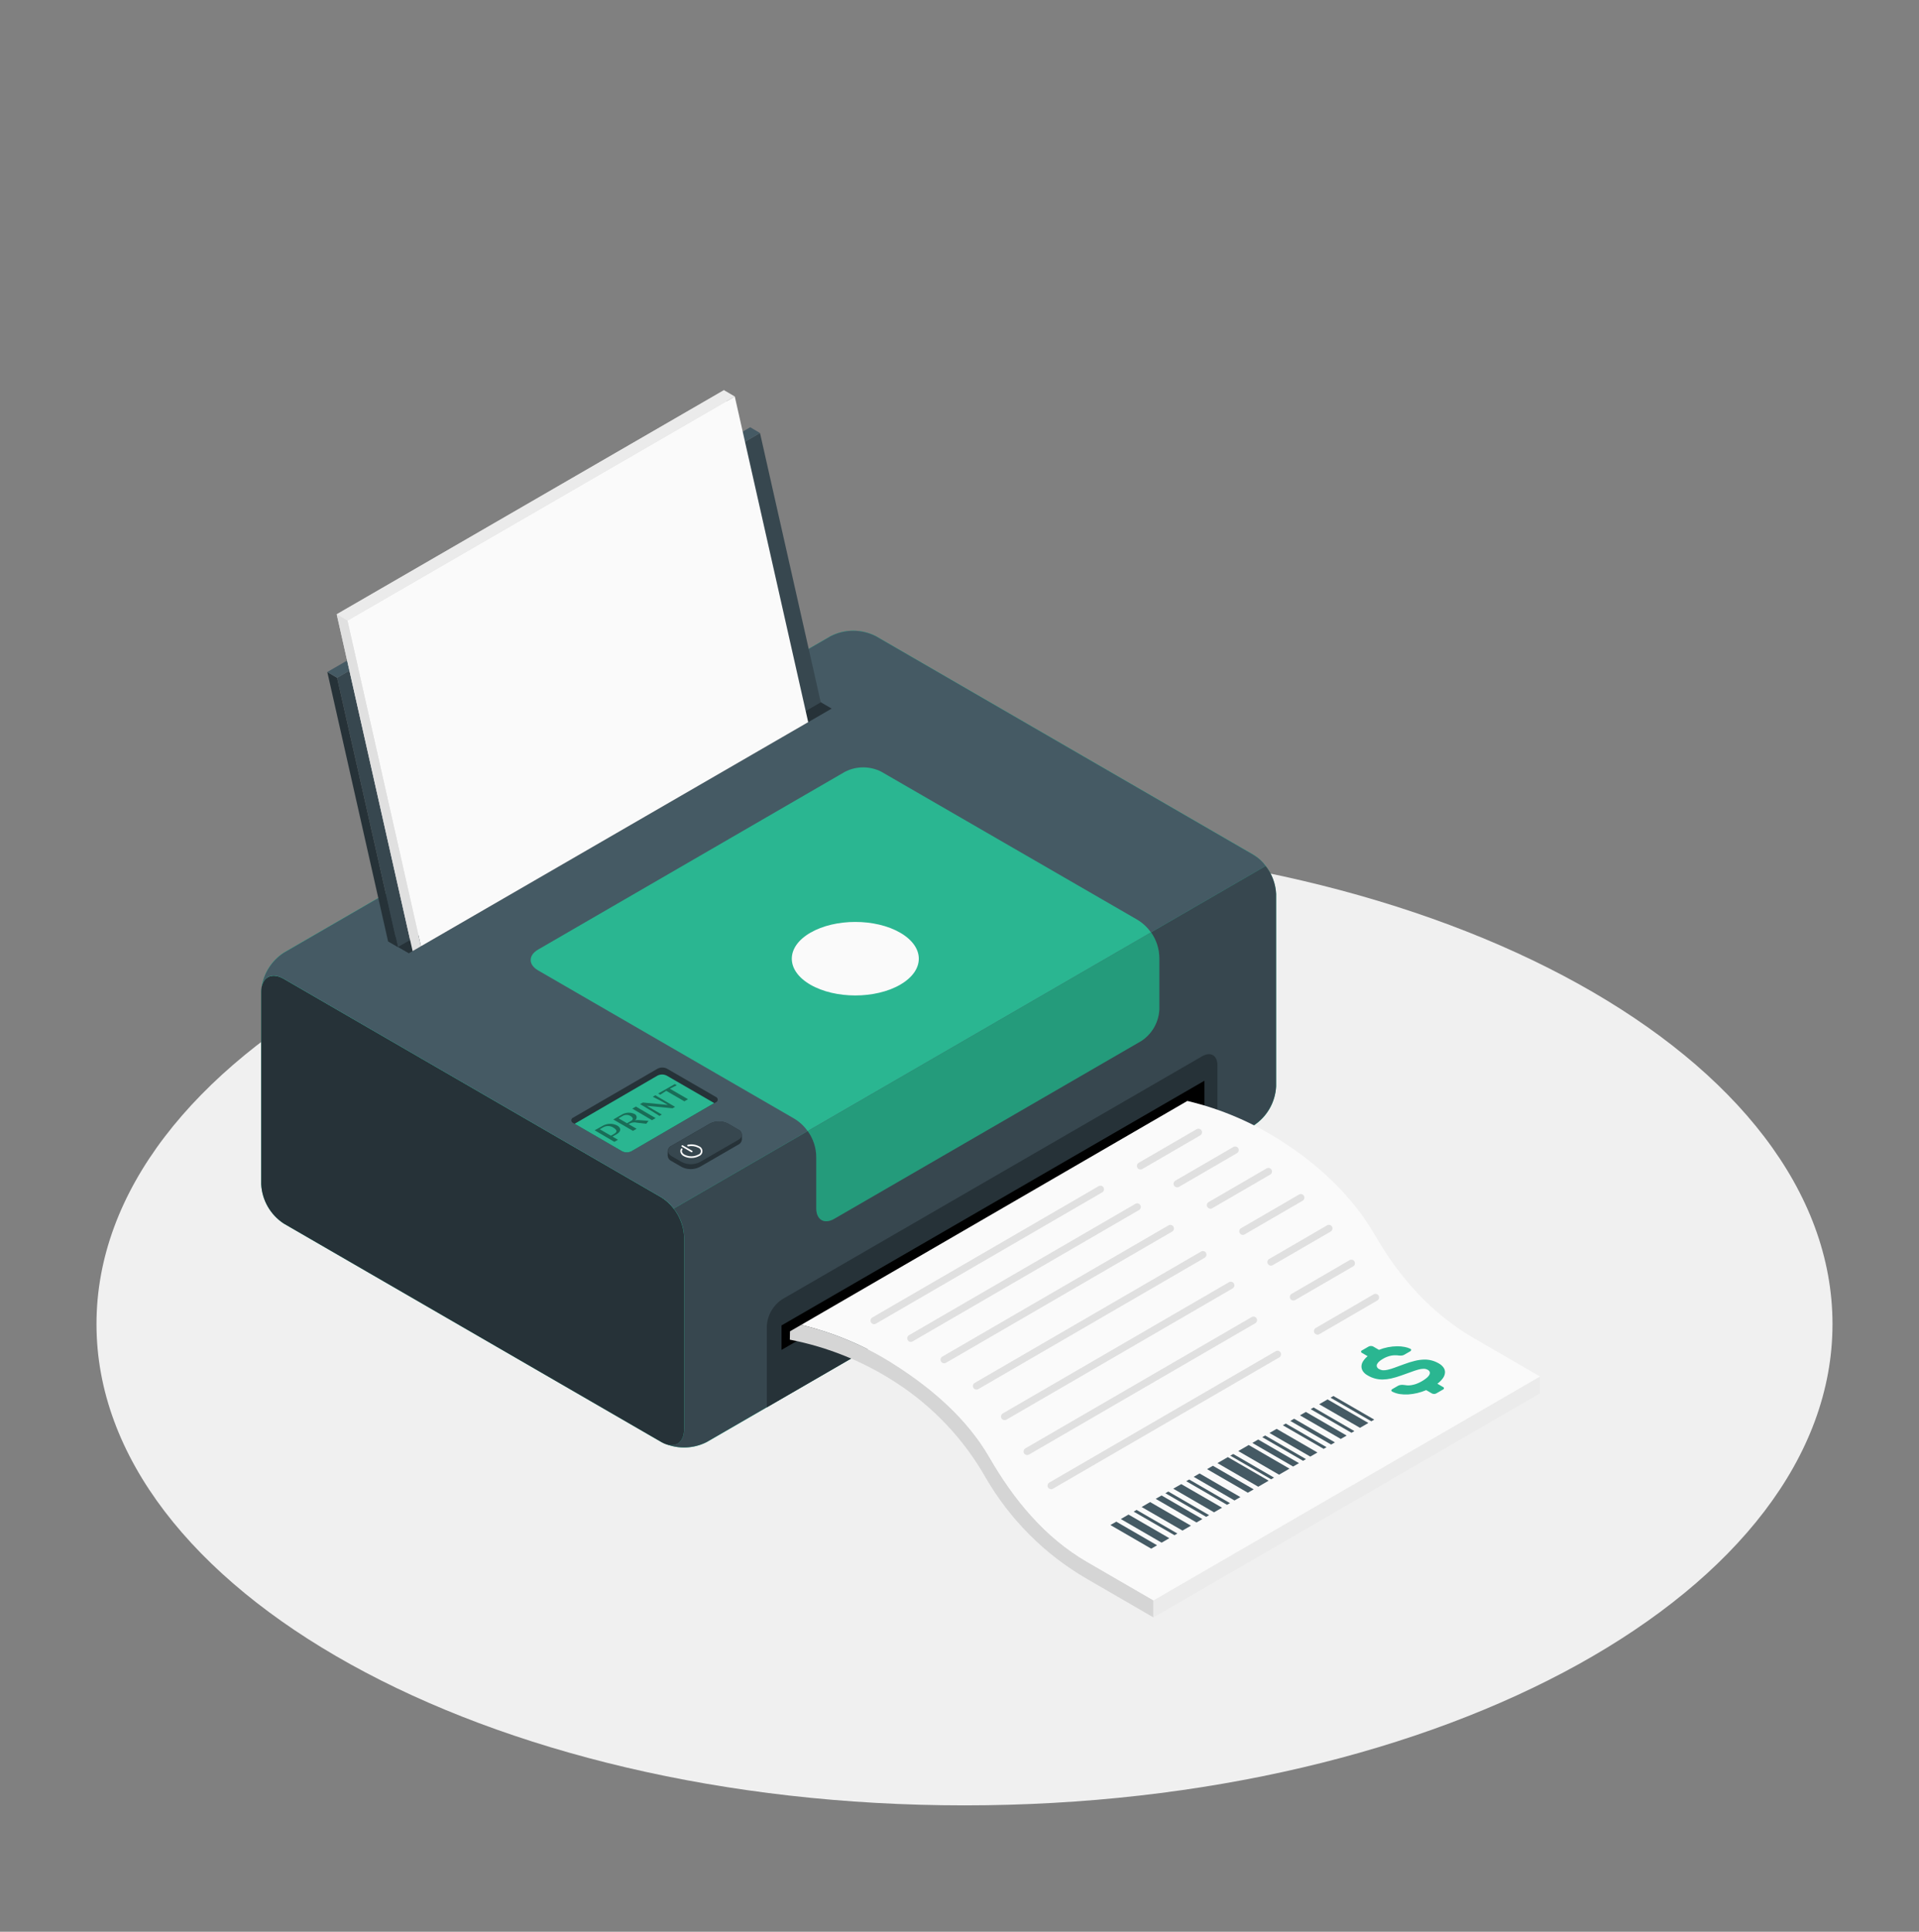 <svg width="150" height="151" viewBox="0 0 150 151" fill="none" xmlns="http://www.w3.org/2000/svg">
<rect x="0" y="0" width="150" height="151" fill="#808080" stroke="none"/>
<path d="M75.39 141.122C112.861 141.122 143.238 124.279 143.238 103.503C143.238 82.726 112.861 65.883 75.39 65.883C37.919 65.883 7.542 82.726 7.542 103.503C7.542 124.279 37.919 141.122 75.39 141.122Z" fill="#F0F0F0"/>
<path d="M55.233 112.732L97.989 87.989C98.501 87.653 98.928 87.202 99.234 86.671C99.54 86.139 99.716 85.543 99.75 84.931V69.88C99.716 69.267 99.54 68.671 99.234 68.14C98.928 67.609 98.501 67.157 97.989 66.822L68.457 49.729C67.911 49.452 67.307 49.307 66.695 49.307C66.082 49.307 65.478 49.452 64.932 49.729L22.179 74.472C21.667 74.807 21.24 75.259 20.934 75.79C20.628 76.322 20.451 76.918 20.418 77.53V92.581C20.451 93.194 20.628 93.79 20.934 94.322C21.24 94.854 21.666 95.306 22.179 95.642L51.711 112.732C52.257 113.009 52.86 113.153 53.472 113.153C54.084 113.153 54.687 113.009 55.233 112.732Z" fill="#2AB691"/>
<path d="M53.472 111.712V96.662C53.438 96.049 53.261 95.453 52.956 94.922C52.65 94.391 52.223 93.939 51.711 93.603L22.179 76.511C21.204 75.948 20.418 76.406 20.418 77.53V92.581C20.451 93.194 20.628 93.79 20.934 94.322C21.24 94.854 21.666 95.306 22.179 95.642L51.711 112.732C52.683 113.294 53.472 112.84 53.472 111.712Z" fill="#263238"/>
<path d="M98.934 67.691L52.659 94.472C52.404 94.123 52.081 93.827 51.711 93.603L22.182 76.514C21.3 76.002 20.574 76.321 20.442 77.22C20.518 76.664 20.713 76.131 21.014 75.658C21.314 75.184 21.712 74.781 22.182 74.475L64.932 49.726C65.478 49.449 66.082 49.304 66.695 49.304C67.307 49.304 67.911 49.449 68.457 49.726L97.986 66.825C98.358 67.046 98.68 67.34 98.934 67.691Z" fill="#2AB691"/>
<path d="M98.934 67.691L52.659 94.472C52.404 94.123 52.081 93.827 51.711 93.603L22.182 76.514C21.3 76.002 20.574 76.321 20.442 77.22C20.518 76.664 20.713 76.131 21.014 75.658C21.314 75.184 21.712 74.781 22.182 74.475L64.932 49.726C65.478 49.449 66.082 49.304 66.695 49.304C67.307 49.304 67.911 49.449 68.457 49.726L97.986 66.825C98.358 67.046 98.68 67.34 98.934 67.691Z" fill="#455A64"/>
<path d="M99.747 69.88V84.916C99.716 85.529 99.541 86.126 99.235 86.658C98.928 87.19 98.501 87.641 97.986 87.974L55.236 112.72C54.734 112.974 54.183 113.117 53.621 113.139C53.059 113.161 52.498 113.061 51.978 112.846C52.821 113.195 53.478 112.72 53.478 111.697V96.662C53.443 95.864 53.159 95.098 52.665 94.472L98.934 67.691C99.428 68.317 99.712 69.083 99.747 69.88Z" fill="#37474F"/>
<path d="M90.621 74.938V78.919C90.594 79.41 90.453 79.887 90.209 80.313C89.965 80.739 89.624 81.101 89.214 81.37L65.214 95.269C64.437 95.723 63.804 95.356 63.804 94.457V90.476C63.805 89.735 63.572 89.013 63.138 88.413L89.973 72.881C90.398 73.482 90.625 74.201 90.621 74.938Z" fill="#2AB691"/>
<path opacity="0.15" d="M90.621 74.938V78.919C90.594 79.41 90.453 79.887 90.209 80.313C89.965 80.739 89.624 81.101 89.214 81.37L65.214 95.269C64.437 95.723 63.804 95.356 63.804 94.457V90.476C63.805 89.735 63.572 89.013 63.138 88.413L89.973 72.881C90.398 73.482 90.625 74.201 90.621 74.938Z" fill="black"/>
<path d="M89.961 72.881L63.126 88.41C62.837 88.002 62.464 87.661 62.031 87.412L42.063 75.855C41.286 75.407 41.286 74.673 42.063 74.225L66.063 60.32C66.5 60.099 66.983 59.984 67.473 59.984C67.963 59.984 68.446 60.099 68.883 60.32L88.863 71.871C89.297 72.124 89.672 72.469 89.961 72.881Z" fill="#2AB691"/>
<path d="M63.345 72.908C61.407 74.03 61.407 75.849 63.345 76.971C65.283 78.093 68.427 78.093 70.365 76.971C72.303 75.849 72.306 74.033 70.365 72.908C68.424 71.784 65.283 71.787 63.345 72.908Z" fill="#FAFAFA"/>
<path d="M59.94 103.668C59.961 103.248 60.081 102.838 60.289 102.472C60.498 102.107 60.789 101.795 61.14 101.563L93.963 82.567C94.632 82.182 95.163 82.495 95.163 83.271V89.613L59.94 110.01V103.668Z" fill="#263238"/>
<path d="M61.089 105.518V103.605L94.146 84.477V86.389L61.089 105.518Z" fill="black"/>
<path d="M30.333 73.579L63.39 54.447L65.007 55.389L31.956 74.517L30.333 73.579Z" fill="#263238"/>
<path d="M31.101 74.03L26.349 52.98L59.406 33.848L64.155 54.901L31.101 74.03Z" fill="#37474F"/>
<path d="M26.349 52.98L25.584 52.529L30.333 73.579L31.101 74.03L26.349 52.98Z" fill="#263238"/>
<path d="M25.584 52.529L26.349 52.98L59.406 33.848L58.641 33.397L25.584 52.529Z" fill="#455A64"/>
<path d="M32.058 73.477L26.319 48.018L56.592 30.498L62.331 55.957L32.058 73.477Z" fill="#E0E0E0"/>
<path d="M32.901 73.97L27.159 48.511L57.435 30.992L63.174 56.45L32.901 73.97Z" fill="#FAFAFA"/>
<path d="M27.159 48.511L26.319 48.018L32.253 74.346L32.901 73.97L27.159 48.511Z" fill="#E0E0E0"/>
<path d="M26.319 48.018L27.159 48.511L57.435 30.992L56.592 30.498L26.319 48.018Z" fill="#EBEBEB"/>
<path d="M57.993 89.075V88.693C57.984 88.604 57.952 88.519 57.899 88.448C57.846 88.376 57.775 88.321 57.693 88.287L56.898 87.827C56.679 87.715 56.438 87.657 56.193 87.657C55.948 87.657 55.706 87.715 55.488 87.827L52.488 89.562C52.406 89.596 52.334 89.653 52.282 89.725C52.229 89.797 52.196 89.882 52.188 89.971V90.359C52.199 90.446 52.232 90.529 52.284 90.599C52.337 90.669 52.407 90.724 52.488 90.759L53.283 91.219C53.501 91.33 53.743 91.388 53.988 91.388C54.233 91.388 54.474 91.33 54.693 91.219L57.693 89.484C57.774 89.449 57.845 89.394 57.898 89.323C57.95 89.252 57.983 89.168 57.993 89.081V89.075Z" fill="#263238"/>
<path d="M53.295 90.837L52.5 90.377C52.113 90.151 52.113 89.775 52.5 89.562L55.5 87.827C55.718 87.715 55.96 87.657 56.205 87.657C56.45 87.657 56.691 87.715 56.91 87.827L57.705 88.287C58.092 88.509 58.092 88.888 57.705 89.102L54.705 90.837C54.486 90.947 54.245 91.004 54 91.004C53.755 91.004 53.514 90.947 53.295 90.837Z" fill="#37474F"/>
<path d="M54.042 90.515C53.833 90.519 53.626 90.469 53.442 90.371C53.381 90.34 53.328 90.298 53.284 90.246C53.24 90.195 53.207 90.135 53.187 90.07C53.175 90.024 53.173 89.977 53.18 89.93C53.187 89.884 53.204 89.839 53.229 89.799C53.233 89.792 53.239 89.785 53.245 89.78C53.252 89.775 53.259 89.771 53.267 89.769C53.276 89.767 53.284 89.766 53.292 89.767C53.301 89.768 53.309 89.771 53.316 89.775C53.331 89.785 53.341 89.799 53.345 89.816C53.35 89.832 53.348 89.85 53.34 89.865C53.323 89.89 53.312 89.918 53.306 89.948C53.301 89.978 53.303 90.008 53.31 90.037C53.345 90.133 53.416 90.212 53.508 90.256C53.673 90.341 53.856 90.385 54.042 90.385C54.228 90.385 54.411 90.341 54.576 90.256C54.635 90.24 54.687 90.204 54.724 90.155C54.762 90.106 54.782 90.046 54.782 89.984C54.782 89.923 54.762 89.863 54.724 89.814C54.687 89.764 54.635 89.729 54.576 89.712C54.334 89.589 54.058 89.552 53.793 89.61C53.776 89.612 53.759 89.608 53.745 89.599C53.73 89.589 53.72 89.575 53.715 89.559C53.712 89.542 53.716 89.524 53.725 89.51C53.735 89.495 53.749 89.485 53.766 89.481C54.063 89.418 54.373 89.46 54.642 89.601C54.72 89.63 54.787 89.682 54.835 89.751C54.883 89.819 54.908 89.901 54.908 89.984C54.908 90.068 54.883 90.149 54.835 90.218C54.787 90.286 54.72 90.339 54.642 90.368C54.458 90.467 54.251 90.518 54.042 90.515Z" fill="#FAFAFA"/>
<path d="M54.069 90.067H54.039L53.298 89.637C53.291 89.633 53.285 89.627 53.28 89.62C53.275 89.614 53.271 89.606 53.269 89.598C53.267 89.59 53.267 89.581 53.268 89.573C53.27 89.565 53.273 89.557 53.277 89.55C53.281 89.542 53.286 89.536 53.293 89.531C53.3 89.525 53.307 89.522 53.315 89.519C53.324 89.517 53.332 89.516 53.34 89.518C53.349 89.519 53.357 89.521 53.364 89.526L54.102 89.953C54.11 89.957 54.117 89.962 54.122 89.969C54.128 89.976 54.132 89.984 54.134 89.993C54.136 90.001 54.137 90.01 54.135 90.019C54.134 90.027 54.131 90.035 54.126 90.043C54.119 90.052 54.111 90.058 54.101 90.062C54.091 90.067 54.08 90.068 54.069 90.067Z" fill="#FAFAFA"/>
<path d="M49.353 89.992L55.953 86.167C55.996 86.151 56.034 86.122 56.06 86.084C56.087 86.046 56.101 86.001 56.101 85.955C56.101 85.908 56.087 85.863 56.06 85.825C56.034 85.787 55.996 85.758 55.953 85.743L52.131 83.532C52.018 83.475 51.894 83.446 51.768 83.446C51.642 83.446 51.517 83.475 51.405 83.532L44.805 87.361C44.761 87.376 44.723 87.404 44.696 87.442C44.669 87.479 44.655 87.525 44.655 87.571C44.655 87.617 44.669 87.663 44.696 87.7C44.723 87.738 44.761 87.766 44.805 87.781L48.624 89.992C48.737 90.049 48.862 90.079 48.989 90.079C49.115 90.079 49.24 90.049 49.353 89.992Z" fill="#263238"/>
<path d="M52.116 84.08C52.004 84.022 51.879 83.992 51.753 83.992C51.627 83.992 51.502 84.022 51.39 84.08L44.916 87.842L48.627 89.992C48.739 90.049 48.864 90.079 48.99 90.079C49.116 90.079 49.24 90.049 49.353 89.992L55.83 86.227L52.116 84.08Z" fill="#2AB691"/>
<g opacity="0.4">
<path d="M47.082 88.019C47.254 87.914 47.45 87.854 47.652 87.846C47.854 87.838 48.054 87.882 48.234 87.974C48.579 88.172 48.564 88.449 48.195 88.663L47.877 88.846L48.303 89.093L48.021 89.255L46.482 88.353L47.082 88.019ZM47.754 88.777L48.012 88.626C48.264 88.482 48.24 88.326 47.943 88.142C47.824 88.066 47.686 88.024 47.545 88.021C47.404 88.018 47.264 88.053 47.142 88.124L46.884 88.272L47.754 88.777Z" fill="black"/>
<path d="M47.94 87.508L48.579 87.141C48.726 87.047 48.895 86.991 49.069 86.978C49.244 86.966 49.419 86.997 49.578 87.069C49.627 87.087 49.671 87.118 49.703 87.159C49.736 87.2 49.757 87.249 49.763 87.301C49.769 87.353 49.761 87.406 49.739 87.454C49.717 87.502 49.682 87.542 49.638 87.571C49.737 87.554 49.838 87.549 49.938 87.556L50.691 87.613L50.52 87.842L49.797 87.76C49.604 87.711 49.4 87.733 49.221 87.821L49.134 87.872L49.761 88.236L49.476 88.398L47.94 87.508ZM48.348 87.415L49.014 87.803L49.338 87.613C49.518 87.511 49.497 87.361 49.29 87.24C49.195 87.181 49.085 87.15 48.974 87.15C48.862 87.15 48.752 87.181 48.657 87.24L48.348 87.415Z" fill="black"/>
<path d="M49.707 86.498L51.246 87.4L50.964 87.562L49.425 86.66L49.707 86.498Z" fill="black"/>
<path d="M50.253 86.182L52.128 86.362H52.194L51.732 86.094C51.525 85.974 51.132 85.794 51.024 85.734L51.225 85.616L52.764 86.519L52.569 86.633L50.658 86.449L50.556 86.434L51.066 86.735L51.732 87.12L51.546 87.228C51.429 87.159 51.117 86.948 50.91 86.831L50.031 86.305L50.253 86.182Z" fill="black"/>
<path d="M52.746 84.741L52.902 84.832C52.8 84.889 52.506 85.018 52.362 85.102L53.778 85.923L53.493 86.088L52.077 85.268C51.93 85.352 51.708 85.52 51.606 85.568L51.45 85.478L52.746 84.741Z" fill="black"/>
</g>
<path d="M61.737 104.718C64.705 105.292 67.534 106.439 70.065 108.095C72.934 109.958 75.317 112.48 77.016 115.453C78.923 118.765 81.667 121.515 84.972 123.425L90.162 126.432V125.097L84.972 122.09C81.672 120.177 79.245 117.224 77.337 113.914C75.627 110.949 72.939 108.609 70.065 106.76C67.787 105.271 65.269 104.189 62.622 103.563L61.749 104.068L61.737 104.718Z" fill="#E0E0E0"/>
<g opacity="0.05">
<path d="M61.737 104.718C64.705 105.292 67.534 106.439 70.065 108.095C72.934 109.958 75.317 112.48 77.016 115.453C78.923 118.765 81.667 121.515 84.972 123.425L90.162 126.432V125.097L84.972 122.09C81.672 120.177 79.245 117.224 77.337 113.914C75.627 110.949 72.939 108.609 70.065 106.76C67.787 105.271 65.269 104.189 62.622 103.563L61.749 104.068L61.737 104.718Z" fill="black"/>
</g>
<path d="M120.36 107.608L90.162 125.106V126.429L120.36 108.922V107.608Z" fill="#EBEBEB"/>
<path d="M90.162 125.097L84.972 122.09C81.672 120.177 79.245 117.224 77.337 113.914C75.627 110.949 72.939 108.609 70.065 106.76C67.787 105.271 65.269 104.189 62.622 103.563L92.811 86.058C95.46 86.686 97.981 87.769 100.263 89.258C103.14 91.107 105.744 93.561 107.463 96.529C109.371 99.837 111.879 102.676 115.182 104.588L120.372 107.596L90.162 125.097Z" fill="#FAFAFA"/>
<path d="M68.325 103.509C68.263 103.51 68.202 103.49 68.153 103.452C68.103 103.415 68.068 103.362 68.052 103.302C68.035 103.242 68.04 103.178 68.064 103.121C68.088 103.064 68.13 103.016 68.184 102.986L85.884 92.716C85.948 92.682 86.023 92.673 86.093 92.693C86.163 92.713 86.222 92.759 86.258 92.822C86.295 92.885 86.305 92.96 86.287 93.031C86.269 93.101 86.225 93.162 86.163 93.2L68.463 103.47C68.421 103.495 68.374 103.509 68.325 103.509Z" fill="#E0E0E0"/>
<path d="M71.193 104.895C71.131 104.895 71.071 104.874 71.023 104.836C70.974 104.798 70.939 104.746 70.923 104.686C70.907 104.626 70.911 104.563 70.934 104.506C70.957 104.448 70.999 104.4 71.052 104.369L88.752 94.1C88.784 94.081 88.819 94.069 88.856 94.064C88.892 94.06 88.929 94.062 88.965 94.072C89 94.082 89.034 94.098 89.063 94.121C89.092 94.143 89.116 94.171 89.135 94.203C89.153 94.235 89.165 94.27 89.169 94.307C89.174 94.344 89.172 94.381 89.162 94.416C89.152 94.452 89.136 94.485 89.113 94.515C89.091 94.544 89.063 94.568 89.031 94.587L71.331 104.856C71.289 104.881 71.242 104.895 71.193 104.895Z" fill="#E0E0E0"/>
<path d="M73.8 106.564C73.751 106.565 73.702 106.553 73.659 106.528C73.617 106.504 73.581 106.469 73.557 106.426C73.538 106.394 73.526 106.359 73.521 106.322C73.516 106.285 73.518 106.248 73.528 106.212C73.537 106.176 73.554 106.143 73.576 106.113C73.599 106.084 73.627 106.059 73.659 106.041L91.359 95.772C91.423 95.741 91.496 95.736 91.563 95.757C91.63 95.779 91.687 95.824 91.723 95.885C91.758 95.947 91.769 96.019 91.754 96.088C91.739 96.157 91.699 96.218 91.641 96.259L73.941 106.528C73.898 106.551 73.849 106.564 73.8 106.564Z" fill="#E0E0E0"/>
<path d="M76.326 108.621C76.264 108.621 76.204 108.601 76.155 108.563C76.106 108.526 76.071 108.473 76.055 108.413C76.04 108.353 76.044 108.29 76.068 108.233C76.092 108.176 76.134 108.128 76.188 108.098L93.888 97.828C93.92 97.81 93.955 97.797 93.992 97.792C94.028 97.787 94.066 97.79 94.101 97.799C94.137 97.808 94.171 97.825 94.2 97.848C94.229 97.87 94.254 97.898 94.272 97.931C94.304 97.996 94.312 98.072 94.292 98.143C94.273 98.214 94.228 98.275 94.167 98.316L76.467 108.585C76.424 108.608 76.375 108.621 76.326 108.621Z" fill="#E0E0E0"/>
<path d="M78.525 111.009C78.476 111.01 78.427 110.997 78.385 110.973C78.342 110.949 78.306 110.913 78.282 110.87C78.263 110.838 78.251 110.803 78.246 110.766C78.241 110.73 78.243 110.692 78.253 110.657C78.262 110.621 78.279 110.587 78.301 110.558C78.324 110.528 78.352 110.504 78.384 110.485L96.084 100.216C96.148 100.186 96.221 100.181 96.288 100.202C96.355 100.223 96.412 100.269 96.448 100.33C96.483 100.391 96.494 100.463 96.479 100.533C96.464 100.602 96.424 100.663 96.366 100.703L78.666 110.973C78.623 110.996 78.574 111.008 78.525 111.009Z" fill="#E0E0E0"/>
<path d="M80.289 113.739C80.227 113.74 80.166 113.72 80.117 113.683C80.067 113.645 80.032 113.592 80.016 113.532C79.999 113.472 80.004 113.409 80.028 113.351C80.052 113.294 80.094 113.246 80.148 113.216L97.848 102.947C97.912 102.912 97.987 102.904 98.057 102.923C98.127 102.943 98.186 102.989 98.222 103.053C98.259 103.116 98.269 103.19 98.251 103.261C98.234 103.332 98.189 103.393 98.127 103.431L80.427 113.703C80.385 113.726 80.337 113.738 80.289 113.739Z" fill="#E0E0E0"/>
<path d="M82.164 116.41C82.102 116.41 82.041 116.391 81.992 116.353C81.942 116.316 81.907 116.263 81.891 116.203C81.874 116.143 81.879 116.079 81.903 116.022C81.927 115.964 81.969 115.917 82.023 115.886L99.723 105.617C99.787 105.582 99.862 105.574 99.932 105.594C100.002 105.613 100.061 105.66 100.097 105.723C100.134 105.786 100.144 105.861 100.126 105.931C100.108 106.002 100.064 106.063 100.002 106.101L82.302 116.37C82.26 116.396 82.213 116.409 82.164 116.41Z" fill="#E0E0E0"/>
<path d="M89.148 91.417C89.099 91.418 89.05 91.406 89.007 91.382C88.965 91.357 88.929 91.322 88.905 91.279C88.886 91.247 88.874 91.212 88.869 91.175C88.864 91.138 88.866 91.101 88.876 91.065C88.885 91.029 88.902 90.996 88.924 90.966C88.947 90.937 88.975 90.912 89.007 90.894L93.537 88.263C93.601 88.226 93.678 88.216 93.75 88.235C93.821 88.255 93.882 88.302 93.919 88.366C93.957 88.431 93.966 88.508 93.947 88.58C93.927 88.651 93.88 88.713 93.816 88.75L89.286 91.381C89.243 91.404 89.196 91.416 89.148 91.417Z" fill="#E0E0E0"/>
<path d="M92.013 92.812C91.951 92.813 91.891 92.793 91.841 92.756C91.791 92.719 91.756 92.666 91.74 92.606C91.724 92.546 91.728 92.482 91.752 92.425C91.776 92.367 91.818 92.32 91.872 92.289L96.405 89.658C96.437 89.638 96.472 89.625 96.509 89.62C96.546 89.614 96.583 89.616 96.62 89.625C96.656 89.634 96.69 89.651 96.719 89.673C96.749 89.696 96.774 89.724 96.793 89.756C96.811 89.789 96.823 89.825 96.828 89.862C96.833 89.899 96.83 89.936 96.82 89.972C96.809 90.008 96.792 90.042 96.769 90.071C96.746 90.1 96.717 90.124 96.684 90.142L92.154 92.776C92.111 92.8 92.062 92.812 92.013 92.812Z" fill="#E0E0E0"/>
<path d="M94.617 94.484C94.568 94.484 94.519 94.471 94.477 94.446C94.434 94.421 94.399 94.386 94.374 94.343C94.355 94.311 94.343 94.276 94.338 94.24C94.333 94.203 94.335 94.166 94.345 94.131C94.354 94.095 94.371 94.062 94.393 94.033C94.416 94.004 94.444 93.979 94.476 93.961L99.006 91.33C99.038 91.311 99.073 91.299 99.109 91.294C99.145 91.289 99.183 91.292 99.218 91.301C99.254 91.31 99.287 91.326 99.316 91.349C99.345 91.371 99.37 91.399 99.388 91.431C99.407 91.463 99.419 91.498 99.424 91.534C99.429 91.571 99.427 91.608 99.418 91.643C99.408 91.679 99.392 91.712 99.37 91.742C99.347 91.771 99.32 91.796 99.288 91.814L94.755 94.445C94.714 94.472 94.666 94.485 94.617 94.484Z" fill="#E0E0E0"/>
<path d="M97.149 96.529C97.1 96.529 97.051 96.516 97.009 96.491C96.966 96.466 96.931 96.431 96.906 96.388C96.887 96.356 96.875 96.321 96.87 96.285C96.865 96.248 96.867 96.211 96.877 96.175C96.886 96.14 96.903 96.107 96.925 96.078C96.948 96.048 96.976 96.024 97.008 96.006L101.538 93.375C101.602 93.337 101.678 93.327 101.75 93.346C101.822 93.365 101.883 93.411 101.92 93.475C101.958 93.54 101.968 93.616 101.949 93.688C101.931 93.76 101.884 93.821 101.82 93.859L97.287 96.49C97.246 96.516 97.198 96.53 97.149 96.529Z" fill="#E0E0E0"/>
<path d="M99.345 98.935C99.296 98.935 99.247 98.922 99.205 98.897C99.162 98.872 99.127 98.837 99.102 98.794C99.083 98.762 99.071 98.727 99.066 98.69C99.061 98.654 99.063 98.617 99.073 98.581C99.082 98.546 99.099 98.512 99.121 98.483C99.144 98.454 99.172 98.43 99.204 98.412L103.734 95.781C103.766 95.762 103.801 95.75 103.837 95.745C103.873 95.74 103.911 95.742 103.946 95.751C103.982 95.761 104.015 95.777 104.044 95.799C104.073 95.822 104.098 95.85 104.116 95.881C104.135 95.913 104.147 95.948 104.152 95.985C104.157 96.021 104.155 96.058 104.145 96.094C104.136 96.129 104.12 96.163 104.098 96.192C104.075 96.222 104.048 96.246 104.016 96.265L99.483 98.896C99.442 98.922 99.394 98.936 99.345 98.935Z" fill="#E0E0E0"/>
<path d="M101.1 101.659C101.038 101.66 100.978 101.639 100.929 101.602C100.88 101.564 100.845 101.511 100.829 101.451C100.814 101.391 100.818 101.328 100.842 101.271C100.866 101.214 100.908 101.167 100.962 101.136L105.492 98.502C105.556 98.465 105.633 98.455 105.705 98.474C105.776 98.494 105.837 98.541 105.874 98.606C105.911 98.67 105.921 98.747 105.902 98.819C105.883 98.891 105.835 98.952 105.771 98.989L101.241 101.62C101.198 101.646 101.15 101.66 101.1 101.659Z" fill="#E0E0E0"/>
<path d="M102.984 104.33C102.935 104.328 102.887 104.314 102.845 104.289C102.803 104.265 102.767 104.23 102.741 104.188C102.705 104.124 102.695 104.048 102.714 103.977C102.733 103.905 102.78 103.844 102.843 103.807L107.376 101.172C107.44 101.135 107.517 101.125 107.589 101.145C107.66 101.164 107.721 101.211 107.758 101.276C107.795 101.341 107.805 101.417 107.786 101.489C107.767 101.561 107.719 101.622 107.655 101.659L103.125 104.291C103.082 104.317 103.034 104.33 102.984 104.33Z" fill="#E0E0E0"/>
<path d="M107.787 105.515C108.242 105.334 108.726 105.239 109.215 105.235C109.411 105.233 109.607 105.251 109.8 105.289C109.948 105.317 110.092 105.362 110.229 105.424C110.286 105.454 110.31 105.488 110.307 105.527C110.303 105.549 110.294 105.57 110.281 105.587C110.267 105.605 110.249 105.619 110.229 105.629L109.776 105.891C109.714 105.93 109.643 105.954 109.569 105.96C109.499 105.967 109.429 105.967 109.359 105.96C109.168 105.931 108.974 105.931 108.783 105.96C108.533 106.004 108.294 106.096 108.078 106.23C107.976 106.287 107.88 106.356 107.793 106.435C107.726 106.495 107.671 106.567 107.631 106.648C107.606 106.712 107.606 106.783 107.631 106.847C107.662 106.919 107.717 106.977 107.787 107.012C107.879 107.066 107.981 107.1 108.087 107.111C108.219 107.116 108.352 107.102 108.48 107.069C108.66 107.027 108.838 106.973 109.011 106.907C109.215 106.835 109.464 106.745 109.752 106.636C110.03 106.531 110.315 106.442 110.604 106.372C110.837 106.314 111.075 106.282 111.315 106.275C111.517 106.269 111.719 106.293 111.915 106.345C112.106 106.396 112.29 106.473 112.461 106.573C112.609 106.652 112.737 106.764 112.836 106.901C112.916 107.015 112.957 107.152 112.95 107.292C112.938 107.447 112.882 107.596 112.791 107.722C112.67 107.891 112.522 108.04 112.353 108.161L112.791 108.417C112.813 108.423 112.831 108.436 112.845 108.455C112.858 108.473 112.866 108.495 112.866 108.517C112.866 108.54 112.858 108.562 112.845 108.58C112.831 108.598 112.813 108.611 112.791 108.618L112.269 108.919C112.216 108.948 112.156 108.962 112.095 108.961C112.034 108.963 111.974 108.948 111.921 108.919L111.48 108.663C111.254 108.759 111.02 108.836 110.781 108.892C110.549 108.947 110.314 108.984 110.076 109C109.854 109.013 109.63 109.003 109.41 108.97C109.208 108.938 109.013 108.875 108.831 108.783C108.777 108.756 108.75 108.723 108.753 108.684C108.757 108.662 108.766 108.641 108.779 108.623C108.793 108.606 108.811 108.591 108.831 108.582L109.284 108.32C109.351 108.285 109.424 108.263 109.5 108.257C109.571 108.247 109.642 108.247 109.713 108.257C109.805 108.273 109.898 108.284 109.992 108.29C110.099 108.298 110.207 108.293 110.313 108.275C110.442 108.253 110.57 108.221 110.694 108.179C110.851 108.121 111.002 108.05 111.147 107.965C111.267 107.896 111.383 107.817 111.492 107.731C111.579 107.666 111.653 107.586 111.711 107.493C111.753 107.426 111.772 107.347 111.765 107.268C111.753 107.226 111.732 107.187 111.704 107.153C111.675 107.12 111.64 107.093 111.6 107.075C111.501 107.02 111.389 106.992 111.276 106.994C111.13 106.997 110.986 107.02 110.847 107.063C110.682 107.108 110.487 107.172 110.268 107.256C110.049 107.34 109.791 107.43 109.494 107.532C109.248 107.62 108.998 107.693 108.744 107.752C108.526 107.801 108.304 107.828 108.081 107.833C107.666 107.838 107.257 107.726 106.902 107.511C106.755 107.434 106.629 107.323 106.533 107.187C106.46 107.075 106.42 106.944 106.419 106.811C106.422 106.667 106.466 106.527 106.545 106.408C106.642 106.257 106.762 106.123 106.902 106.011L106.464 105.755C106.442 105.749 106.423 105.735 106.41 105.717C106.397 105.699 106.389 105.677 106.389 105.654C106.389 105.632 106.397 105.61 106.41 105.592C106.423 105.574 106.442 105.56 106.464 105.554L106.986 105.253C107.04 105.225 107.1 105.212 107.16 105.214C107.22 105.211 107.28 105.225 107.334 105.253L107.787 105.515Z" fill="#2AB691"/>
<path d="M94.35 114.84L97.539 116.683L97.995 116.419L94.806 114.575L94.35 114.84Z" fill="#455A64"/>
<path d="M97.89 112.792L101.079 114.635L101.535 114.371L98.346 112.524L97.89 112.792Z" fill="#455A64"/>
<path d="M100.86 111.072L104.049 112.918L104.346 112.747L101.157 110.9L100.86 111.072Z" fill="#455A64"/>
<path d="M96.168 113.787L99.357 115.634L99.585 115.501L96.396 113.655L96.168 113.787Z" fill="#455A64"/>
<path d="M98.664 112.341L101.853 114.187L102.081 114.055L98.892 112.209L98.664 112.341Z" fill="#455A64"/>
<path d="M100.275 111.412L103.464 113.255L103.692 113.123L100.503 111.276L100.275 111.412Z" fill="#455A64"/>
<path d="M95.163 114.368L98.352 116.214L99.165 115.742L95.976 113.899L95.163 114.368Z" fill="#455A64"/>
<path d="M96.789 113.426L99.978 115.273L100.794 114.801L97.605 112.954L96.789 113.426Z" fill="#455A64"/>
<path d="M99.231 112.013L102.42 113.859L102.978 113.538L99.789 111.691L99.231 112.013Z" fill="#455A64"/>
<path d="M86.796 119.209L89.985 121.056L90.444 120.791L87.255 118.945L86.796 119.209Z" fill="#455A64"/>
<path d="M90.336 117.161L93.525 119.008L93.984 118.743L90.795 116.897L90.336 117.161Z" fill="#455A64"/>
<path d="M93.306 115.441L96.495 117.288L96.954 117.023L93.765 115.177L93.306 115.441Z" fill="#455A64"/>
<path d="M88.614 118.16L91.803 120.003L92.031 119.871L88.842 118.027L88.614 118.16Z" fill="#455A64"/>
<path d="M91.092 116.722L94.281 118.569L94.512 118.436L91.323 116.59L91.092 116.722Z" fill="#455A64"/>
<path d="M92.721 115.781L95.91 117.627L96.141 117.495L92.952 115.649L92.721 115.781Z" fill="#455A64"/>
<path d="M87.609 118.74L90.798 120.586L91.401 120.238L88.212 118.391L87.609 118.74Z" fill="#455A64"/>
<path d="M89.238 117.799L92.427 119.642L93.09 119.26L89.901 117.414L89.238 117.799Z" fill="#455A64"/>
<path d="M91.707 116.367L94.896 118.214L95.523 117.853L92.334 116.01L91.707 116.367Z" fill="#455A64"/>
<path d="M101.613 110.636L104.802 112.479L105.261 112.215L102.072 110.368L101.613 110.636Z" fill="#455A64"/>
<path d="M102.45 110.152L105.639 111.998L105.867 111.866L102.678 110.019L102.45 110.152Z" fill="#455A64"/>
<path d="M104.001 109.256L107.19 111.099L107.418 110.967L104.229 109.123L104.001 109.256Z" fill="#455A64"/>
<path d="M103.116 109.767L106.305 111.61L106.959 111.231L103.77 109.388L103.116 109.767Z" fill="#455A64"/>
</svg>
